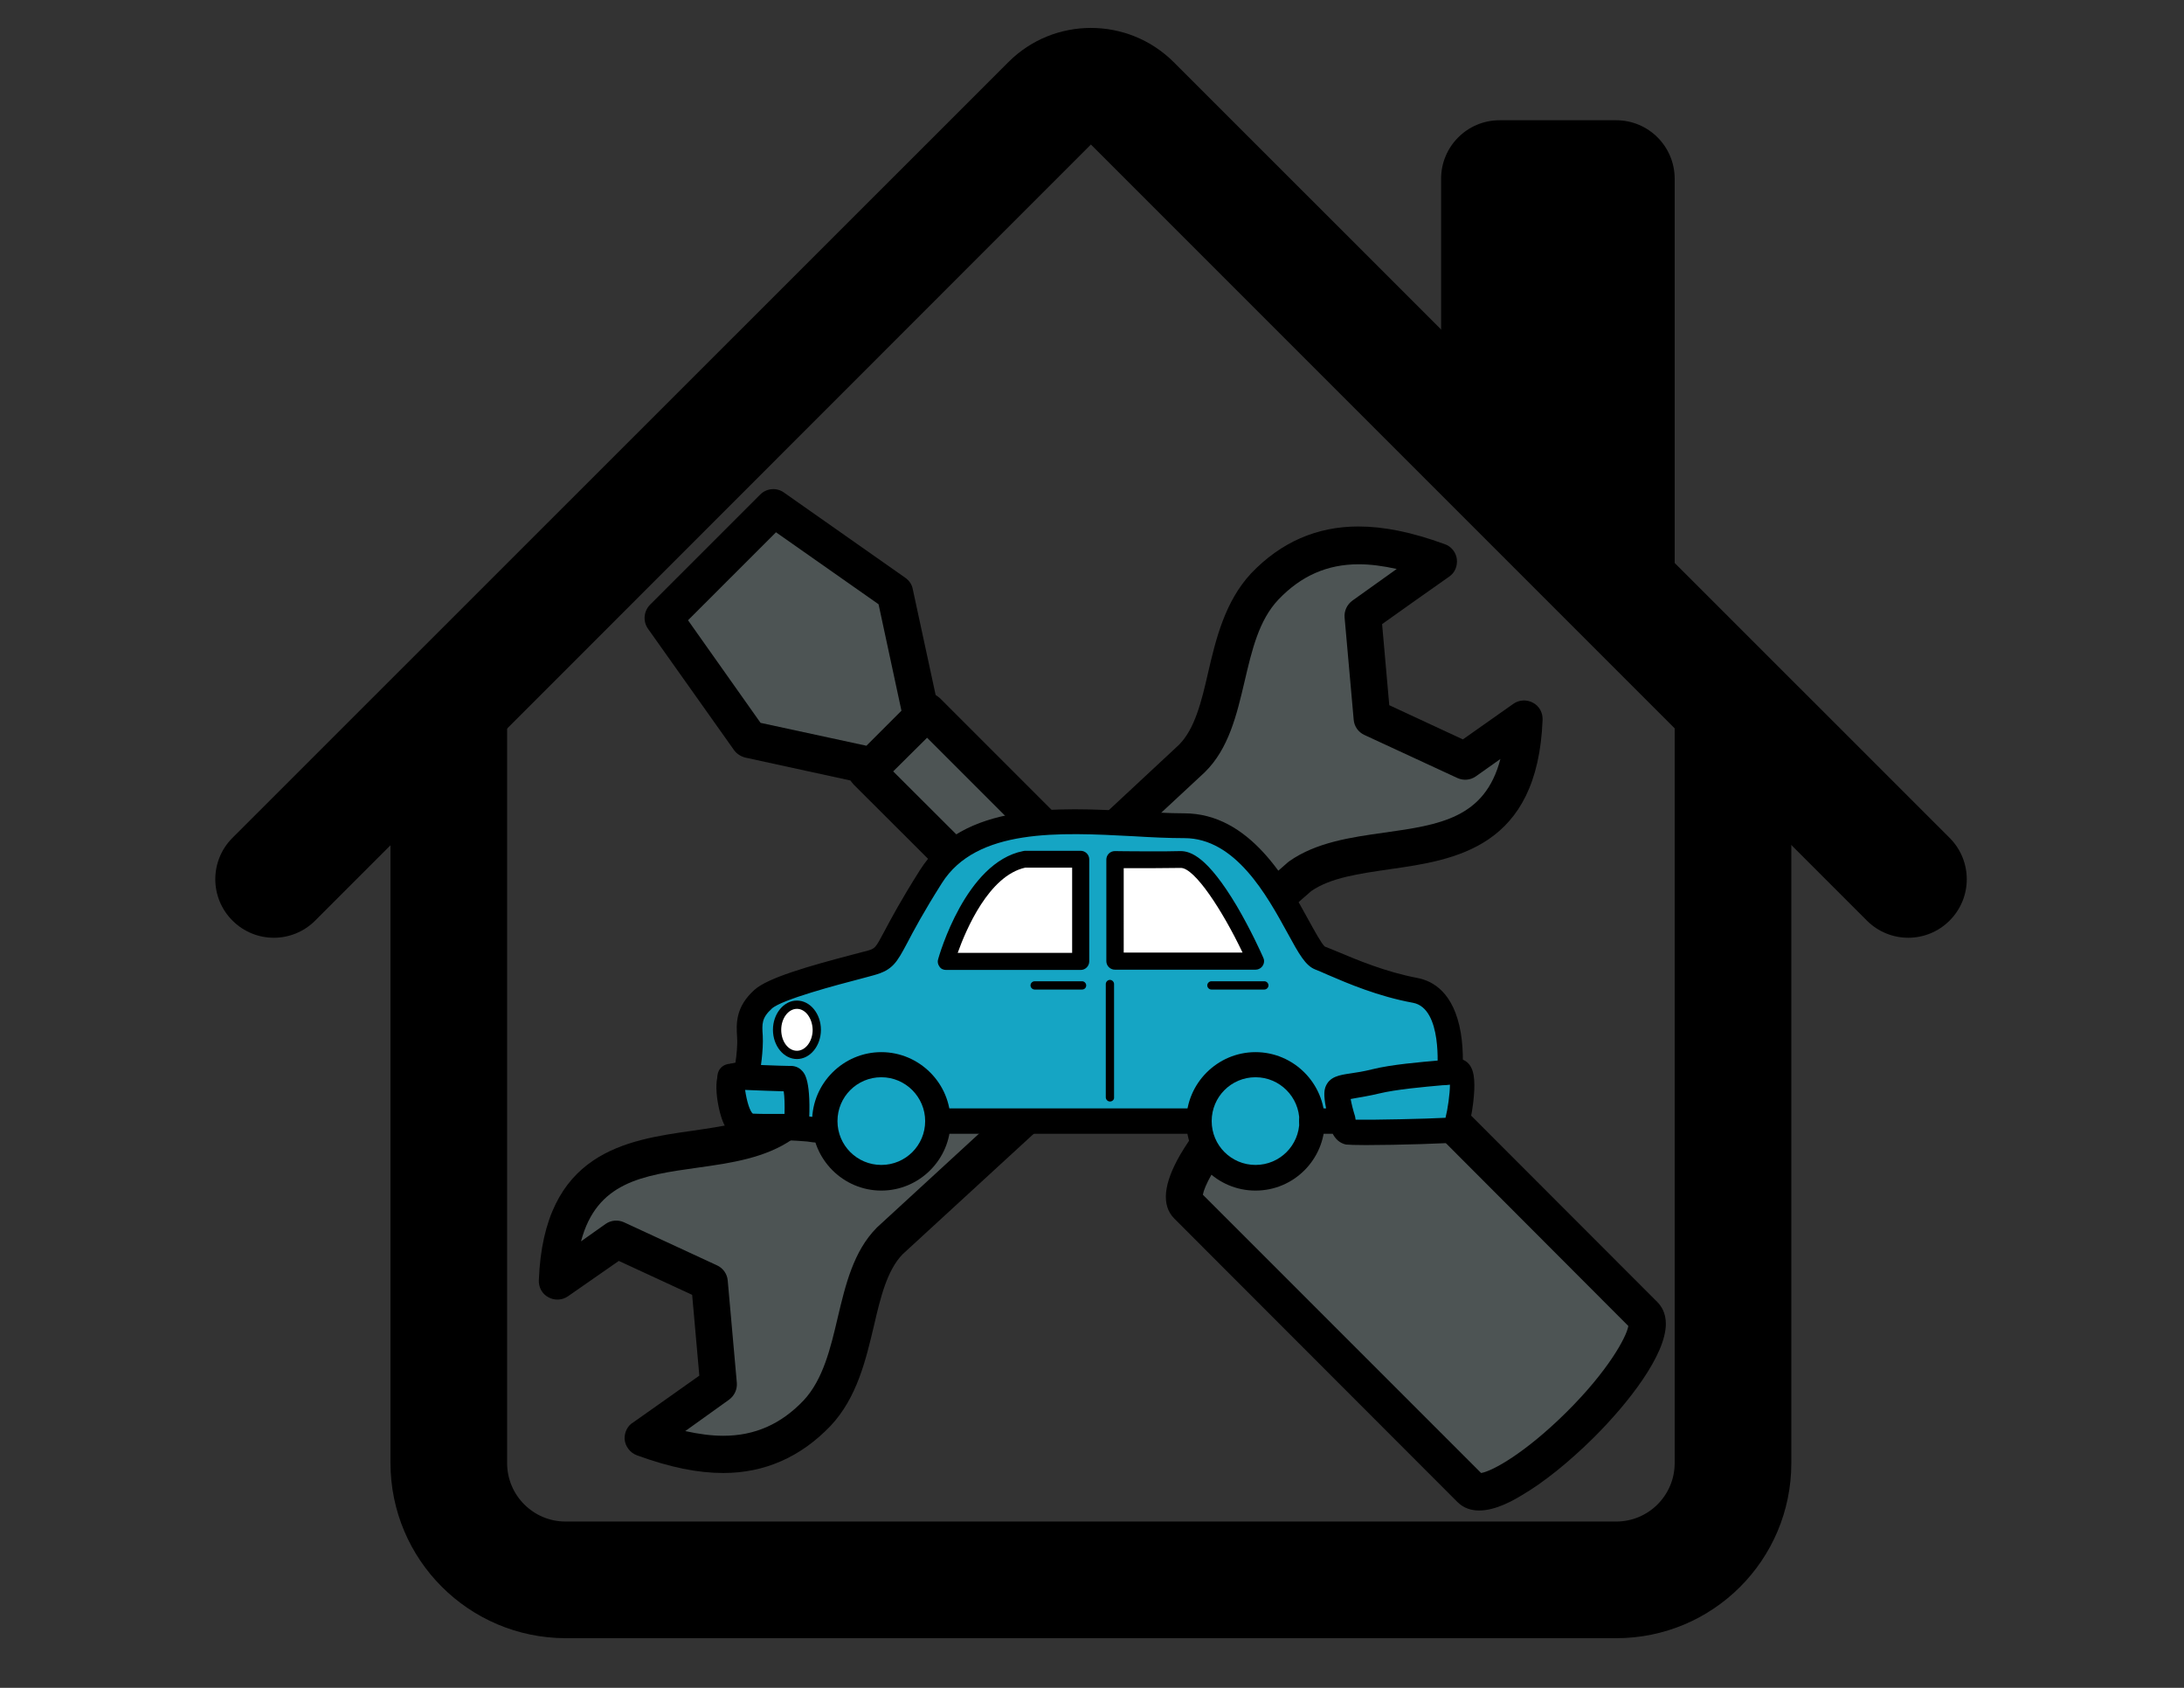 <?xml version="1.0" encoding="utf-8"?>
<!-- Generator: Adobe Illustrator 22.0.0, SVG Export Plug-In . SVG Version: 6.00 Build 0)  -->
<svg version="1.1" id="Capa_1" xmlns="http://www.w3.org/2000/svg" xmlns:xlink="http://www.w3.org/1999/xlink" x="0px" y="0px"
	 viewBox="0 0 792 612" style="enable-background:new 0 0 792 612;" xml:space="preserve">
<rect x="0" y="0" width="792" height="612" fill="#333333" stroke="none"/>
<style type="text/css">
	.st0{fill:#4D5454;}
	.st1{fill:#15A5C4;}
	.st2{fill:none;}
	.st3{fill:#FFFFFF;}
</style>
<g>
	<g>
		<g>
			<g>
				<g>
					<rect x="256.5" y="206" class="st0" width="42.7" height="31.3"/>
				</g>
			</g>
			<g>
				<g>
					
						<rect x="284.2" y="216.6" transform="matrix(0.714 -0.7 0.7 0.714 -86.664 280.529)" class="st0" width="31.3" height="59.5"/>
				</g>
			</g>
			<g>
				<title>Recurso 5</title>
				<g id="Capa_2_1_">
					<g id="Layer_1">
						<g>
							<g>
								<path class="st0" d="M233.3,521.3l12.2-8.6l15.2-10.7l-3.3-37.1l-33.7-15.6l-21.5,15.2c2.4-60.9,55.6-38.8,81.6-57l101.8-89
									l46.7-43.4c14.8-14.6,10.2-45.1,26.5-62.4c18.5-19.5,40.8-16.9,63-8.9l-12.2,8.6l-15.2,10.9l3.3,37.1l33.7,15.6l21.5-15.1
									c-2.4,60.9-55.6,38.8-81.4,57l-101.8,89l-47,43.2c-14.5,14.6-10,45-26.4,62.4C277.7,531.9,255.5,529.3,233.3,521.3
									L233.3,521.3z"/>
							</g>
							<g>
								<path d="M262.3,534.1c-9.2,0-19.2-2-31.3-6.4c-2.5-0.9-4.3-3.3-4.5-5.9c-0.1-2.5,1.1-4.9,3.2-6.1l11.9-8.4l12-8.5l-2.6-29.3
									l-26.6-12.3L206,470c-2.1,1.5-4.9,1.6-7.1,0.4c-2.3-1.2-3.6-3.6-3.5-6.2c1.8-46.5,31.7-50.8,55.7-54.2
									c10.9-1.6,21.3-3,28.5-7.9L381,313.4l46.5-43.3c5.8-5.8,8.2-15.7,10.6-26.2c2.8-12.1,6.1-25.8,15.6-36
									c10.8-11.3,23.8-17,38.9-17c9.2,0,19.2,2,31.3,6.4c2.4,0.8,4.1,3,4.4,5.4c0.3,2.5-0.7,5-2.8,6.4l-12.2,8.6l-12.1,8.6
									l2.6,29.4l26.7,12.4l18.3-12.9c2.1-1.5,4.9-1.6,7.1-0.4c2.3,1.2,3.6,3.6,3.5,6.2c-1.8,46.5-31.7,50.8-55.6,54.2
									c-10.9,1.6-21.2,3-28.3,7.9l-101.4,88.7l-46.8,43c-5.6,5.8-8,15.6-10.4,26c-2.9,12.2-6.1,26-15.7,36.2
									C290.4,528.3,277.3,534.1,262.3,534.1z M248.5,518.9c5,1.1,9.5,1.7,13.8,1.7c11.4,0,20.9-4.2,29.1-12.8
									c7.1-7.6,9.8-19,12.4-30.1c2.8-11.8,5.7-24,14.1-32.5c0.1-0.1,0.1-0.1,0.2-0.2l47-43.2c0,0,0.1-0.1,0.1-0.1l101.8-89
									c0.2-0.2,0.4-0.3,0.5-0.4c9.8-6.9,22.4-8.7,34.5-10.4c20-2.8,36.5-5.2,42.1-26.7l-8.9,6.3c-2,1.4-4.5,1.6-6.7,0.6
									l-33.7-15.6c-2.2-1-3.7-3.1-3.9-5.5l-3.3-37.1c-0.2-2.4,0.9-4.7,2.8-6.1l16.1-11.5c-5-1.1-9.5-1.7-13.8-1.7
									c-11.4,0-20.9,4.2-29.1,12.8c-7.1,7.5-9.6,18.3-12.3,29.8c-2.8,11.9-5.7,24.3-14.4,32.8c0,0-0.1,0.1-0.1,0.1l-46.7,43.4
									c-0.1,0-0.1,0.1-0.2,0.1l-101.8,89c-0.2,0.2-0.4,0.3-0.6,0.4c-9.9,6.9-22.4,8.7-34.6,10.4c-20,2.8-36.5,5.2-42.2,26.7
									l8.9-6.3c2-1.4,4.5-1.6,6.7-0.6l33.7,15.6c2.2,1,3.7,3.1,3.9,5.5l3.3,37.1c0.2,2.4-0.9,4.7-2.8,6.1L248.5,518.9z"/>
							</g>
						</g>
						<g>
							<g>
								<path class="st0" d="M314.4,279.7l21.8-21.8l55.1,55.1l-6,5.6l-17.1,14.8L314.4,279.7z M431.1,352.9l34,34
									c-3.7,3.1-7.4,6.6-11.1,10.5c-3.7,3.9-7.4,7.6-10.5,11.1l-35.6-35.5L431.1,352.9z M596.3,477L493.5,374.1
									c-4.6-4.6-22.3,5.8-39.8,23.2c-17.5,17.4-27.8,35.2-23.2,39.8l0,0l102.8,102.8l0,0c4.6,4.6,22.3-5.8,39.7-23.2
									C590.5,499.3,600.8,481.4,596.3,477L596.3,477z M316.3,277.8l-44.5-9.6l-31.2-44l20-20 M334.2,259.8l-9.6-44.7l-44-30.9
									l-20,20"/>
							</g>
							<g>
								<path d="M536.4,547.7c-2.8,0-5.6-0.8-7.9-3.1L425.8,441.8c-4.7-4.8-3.9-12.6,2.3-23.3c1.8-3,3.9-6.2,6.4-9.5l-31.2-31.1
									c-1.3-1.3-2-3.1-2-5c0.1-1.9,0.9-3.6,2.3-4.9l23.1-20.2c2.7-2.3,6.7-2.2,9.2,0.3l29.8,29.8c11.5-8.7,25.2-16,32.6-8.6
									l102.3,102.4c0.2,0.1,0.3,0.3,0.4,0.4c1.4,1.4,3.1,3.9,3.1,7.9c0,11.3-13.6,28.8-26.3,41.4c-8.9,8.8-18.1,16.2-26,20.8
									C549,543.9,542.5,547.7,536.4,547.7z M436.2,433.2l100.9,100.9c4-0.6,16-7.2,31.1-22.2c14.9-14.8,21.6-27,22.3-31.1
									L489.7,379.8c-3,0.5-10.2,4.1-19.9,12c-0.1,0.1-0.2,0.2-0.3,0.3c-3.4,2.8-7,6.2-10.6,10l-1.8,1.9c-3.1,3.2-6,6.2-8.5,9
									c-0.2,0.3-0.5,0.5-0.8,0.8C440.2,423.1,436.7,430.3,436.2,433.2z M417.8,373.4l25.3,25.2c1.9-2.1,3.8-4.1,5.9-6.1
									c1.5-1.5,3.7-3.6,6.2-5.9l-24.4-24.4L417.8,373.4z M368.2,340.2c-1.7,0-3.5-0.7-4.8-2l-53.8-53.7c-0.5-0.5-0.8-1-1.2-1.5
									l-38.1-8.3c-1.6-0.4-3.1-1.3-4.1-2.7l-31.2-44c-1.9-2.7-1.6-6.3,0.7-8.7l40-40c2.3-2.3,6-2.6,8.6-0.7l44,30.9
									c1.4,1,2.4,2.4,2.7,4.1l8.3,38.4c0.5,0.3,1,0.7,1.5,1.1l55.1,55.1c1.3,1.3,2,3.1,2,4.9c0,1.8-0.8,3.6-2.1,4.8l-6,5.6
									c-0.1,0.1-0.1,0.1-0.2,0.2l-17.1,14.8C371.4,339.6,369.8,340.2,368.2,340.2z M323.9,279.7l44.6,44.5l12.3-10.6l0.8-0.7
									l-45.4-45.4L323.9,279.7z M275.8,262.1l38.4,8.3l12.7-12.7l-8.3-38.6l-37.2-26.1l-31.9,31.9L275.8,262.1z"/>
							</g>
						</g>
					</g>
				</g>
			</g>
		</g>
		<g>
			<g>
				<g>
					<g>
						<rect x="366.7" y="379" class="st1" width="128" height="25.7"/>
					</g>
				</g>
				<g>
					<g>
						<g>
							<path class="st1" d="M525.8,388.8c0,0,2.8-26.9-12.5-29.7c-15.3-2.8-28.1-9.2-34.7-11.8c-6.6-2.6-19.1-47.9-49.1-47.9
								c-30,0-74.5-9-91.9,18.5s-13.7,29-21.9,31.3c-8.2,2.3-33.6,8.2-38.9,13c-5.3,4.8-5.1,8.8-4.8,13.5c0.3,4.7-0.9,12.2-1.2,13.2
								c-0.3,0.9-4.3,0.3-5.9,2.1c-1.1,1.3-0.1,17.9,5.5,17.5c5.6-0.4,21.6,0.6,23,0.8c4.7,0.8,5.1,0.2,3.9-0.3
								c-0.4-0.2,1.8,0.7,1.8,0.7"/>
						</g>
						<g>
							<path d="M296.7,414.3c-1.4,0-2.8-0.2-4-0.4c-1.6-0.2-17-1.1-22-0.8c-2,0.1-5.7-0.4-8.2-5.6c-1.9-3.9-4.4-16-1.1-19.6
								c1.5-1.7,3.6-2.3,5.3-2.6c0.4-2.6,0.8-6.5,0.6-9.2c-0.3-4.8-0.7-10.9,6.3-17.2c4.9-4.4,19.7-8.6,35.7-12.8c2-0.5,3.7-1,5-1.3
								c3.1-0.9,3.1-0.9,6.4-7.1c2.4-4.5,6-11.3,12.9-22.2c15.5-24.6,50-22.8,77.7-21.3c6.5,0.3,12.6,0.7,18.1,0.7
								c23.9,0,37.4,24.5,45.4,39.2c2,3.6,4.4,8,5.6,9.1c1.4,0.5,2.9,1.2,4.7,1.9c6.9,2.9,17.3,7.3,28.9,9.5
								c5.8,1.1,13.2,5.4,15.7,19.7c1.3,7.6,0.6,14.7,0.6,15l-9.1-1l4.6,0.5l-4.6-0.5c0-0.2,2-22.7-8.8-24.7
								c-12.6-2.3-23.6-7-30.8-10.1c-1.8-0.8-3.4-1.5-4.7-2c-3.5-1.4-5.8-5.5-10-13.2c-7.5-13.7-18.9-34.4-37.4-34.4
								c-5.8,0-12-0.3-18.6-0.7c-26.6-1.4-56.8-3-69.4,17.1c-6.7,10.6-10.2,17.2-12.5,21.6c-3.8,7.1-5.2,9.8-12.1,11.7
								c-1.3,0.4-3.1,0.8-5.2,1.4c-7.7,2-28.2,7.4-31.8,10.7c-3.7,3.4-3.6,5.5-3.3,9.8c0.3,5.2-0.9,13.2-1.4,14.8
								c-1,3.2-4.2,3.7-5.8,3.9c-0.1,0-0.2,0-0.4,0.1c0,3,0.9,7.9,2,9.7c6.5-0.3,21.3,0.6,23.1,0.9c0.4,0.1,0.7,0.1,1,0.1
								c1-0.5,2.4-0.7,4-0.1l1.6,0.6l-0.1,0.3c2,1.6,2.1,3.8,1.7,5.1C301.5,413.6,299.2,414.3,296.7,414.3z"/>
						</g>
					</g>
					<g>
						<g>
							<circle class="st1" cx="319.6" cy="406.5" r="20.5"/>
						</g>
						<g>
							<path d="M319.6,431.7c-13.8,0-25.1-11.3-25.1-25.1c0-13.8,11.3-25.1,25.1-25.1c13.8,0,25.1,11.3,25.1,25.1
								C344.7,420.4,333.4,431.7,319.6,431.7z M319.6,390.6c-8.8,0-15.9,7.1-15.9,15.9c0,8.8,7.1,15.9,15.9,15.9
								c8.8,0,15.9-7.1,15.9-15.9C335.5,397.8,328.4,390.6,319.6,390.6z"/>
						</g>
					</g>
					<g>
						<g>
							
								<ellipse transform="matrix(0.16 -0.987 0.987 0.16 -18.907 790.843)" class="st1" cx="455.3" cy="406.5" rx="20.5" ry="20.5"/>
						</g>
						<g>
							<path d="M455.3,431.7c-13.9,0-25.1-11.3-25.1-25.1c0-13.8,11.3-25.1,25.1-25.1c13.8,0,25.1,11.3,25.1,25.1
								C480.4,420.4,469.2,431.7,455.3,431.7z M455.3,390.6c-8.8,0-15.9,7.1-15.9,15.9c0,8.8,7.1,15.9,15.9,15.9s15.9-7.1,15.9-15.9
								C471.2,397.8,464.1,390.6,455.3,390.6z"/>
						</g>
					</g>
					<g>
						<g>
							<line class="st2" x1="340.1" y1="406.5" x2="434.8" y2="406.5"/>
						</g>
						<g>
							<rect x="340.1" y="401.9" width="94.7" height="9.2"/>
						</g>
					</g>
					<g>
						<g>
							<path class="st1" d="M475.8,406.5H487c0,0,0,3.5,2.2,4c2.2,0.5,36.2-0.4,38-0.8c1.8-0.4,5.4-21.8,1.3-21.3
								c-4.1,0.6-20.5,1.5-29.5,3.7c-9,2.2-13.1,1.5-13.9,3.7c-0.8,2.2,1.8,10.4,1.8,10.4"/>
						</g>
						<g>
							<path d="M495.3,415.2c-3.7,0-6.4-0.1-7.2-0.2c-2.3-0.5-3.8-2-4.8-3.9h-7.6c-2.5,0-4.6-2.1-4.6-4.6c0-2.5,2.1-4.6,4.6-4.6h5.2
								c-1.1-5.2-0.5-6.9-0.3-7.6c1.4-4,5.2-4.5,9.2-5.1c2.1-0.3,4.7-0.7,7.9-1.5c6.8-1.7,17.4-2.6,24.3-3.2
								c2.5-0.2,4.6-0.4,5.6-0.6c0.6-0.1,5.7-0.6,6.8,6c0.7,4.2-0.2,10.5-0.6,13c-1.3,7.8-2.8,10.7-6,11.3
								C526.3,414.6,506.4,415.2,495.3,415.2z M491.6,406c6.2,0.1,25.7-0.3,32.6-0.7c0.8-3.1,1.6-8.7,1.6-12
								c-0.8,0.1-1.7,0.2-2.7,0.2c-6.7,0.6-16.8,1.5-23,3c-3.7,0.9-6.6,1.3-8.7,1.7c-0.5,0.1-1.1,0.2-1.6,0.3
								c0.3,1.7,0.9,4.1,1.6,6.3C491.5,405.2,491.5,405.6,491.6,406z"/>
						</g>
					</g>
				</g>
			</g>
			<g>
				<g>
					<path class="st3" d="M404.3,311.7v36.8h51c0,0-16.3-36.9-27.3-36.8C417.1,311.8,404.3,311.7,404.3,311.7z"/>
				</g>
				<g>
					<path d="M455.3,351.6C455.3,351.6,455.3,351.6,455.3,351.6h-51c-1.7,0-3.1-1.4-3.1-3.1v-36.8c0-0.8,0.3-1.6,0.9-2.2
						c0.6-0.6,1.4-0.9,2.2-0.9c0,0,0,0,0,0c0.1,0,5.7,0.1,12.7,0.1c4.1,0,7.8,0,11-0.1c0,0,0.1,0,0.1,0c3.7,0,9.8,2.1,20.4,19.9
						c5,8.5,8.8,16.9,9.5,18.5c0.2,0.4,0.4,0.9,0.4,1.5C458.4,350.2,457,351.6,455.3,351.6z M407.4,345.4h43.2
						c-7.4-15.5-17.4-30.7-22.4-30.7c-3.3,0-7,0.1-11.1,0.1c-3.8,0-7.3,0-9.6,0V345.4L407.4,345.4z"/>
				</g>
			</g>
			<g>
				<g>
					<path class="st3" d="M391.9,311.6v37h-48.8c0,0,9.3-33.3,28.4-37H391.9L391.9,311.6z"/>
				</g>
				<g>
					<path d="M391.9,351.7h-48.8c-1,0-1.9-0.4-2.4-1.2c-0.6-0.8-0.8-1.8-0.5-2.7c0.4-1.4,10-35.1,30.8-39.2c0.2,0,0.4-0.1,0.6-0.1
						h20.3c1.7,0,3.1,1.4,3.1,3.1v37C395,350.3,393.6,351.7,391.9,351.7z M347.3,345.5h41.5v-30.9h-17
						C358.6,317.5,350.3,337.1,347.3,345.5z"/>
				</g>
			</g>
			<g>
				<g>
					<path d="M402.5,399.4c-0.8,0-1.5-0.7-1.5-1.5v-41.1c0-0.8,0.7-1.5,1.5-1.5c0.8,0,1.5,0.7,1.5,1.5v41.1
						C404.1,398.7,403.4,399.4,402.5,399.4z"/>
				</g>
			</g>
			<g>
				<g>
					<path d="M392.4,358.8h-17.2c-0.8,0-1.5-0.7-1.5-1.5c0-0.8,0.7-1.5,1.5-1.5h17.2c0.8,0,1.5,0.7,1.5,1.5
						C393.9,358.1,393.3,358.8,392.4,358.8z"/>
				</g>
			</g>
			<g>
				<g>
					<path d="M458.5,358.8h-19.2c-0.8,0-1.5-0.7-1.5-1.5c0-0.8,0.7-1.5,1.5-1.5h19.2c0.8,0,1.5,0.7,1.5,1.5
						C460,358.1,459.3,358.8,458.5,358.8z"/>
				</g>
			</g>
			<g>
				<g>
					<path class="st1" d="M286.8,391.1c-0.9,0.1-21.9-0.8-21.9-0.8s1.1,17.7,7.5,18.1c6.4,0.3,16.4,0,16.4,0
						S289.9,390.7,286.8,391.1z"/>
				</g>
				<g>
					<path d="M279.5,413.2L279.5,413.2c-2.9,0-5.4-0.1-7.4-0.2c-5-0.3-8.5-4.5-10.4-12.7c-1.2-4.8-1.4-9.5-1.5-9.7
						c-0.1-1.3,0.4-2.6,1.3-3.5c0.9-0.9,2.2-1.4,3.5-1.4c6.3,0.3,18.9,0.8,21.3,0.8l0.1,0c1.7-0.1,3.3,0.5,4.4,1.7
						c1,1,3.5,3.7,2.5,20.4c-0.1,2.4-2.1,4.2-4.4,4.3C288.8,413,284.4,413.2,279.5,413.2z M273,403.8c1.8,0.1,4,0.1,6.6,0.1
						c1.7,0,3.4,0,4.9,0c0.1-3.3,0-6.3-0.3-8.2c-3.5-0.1-9.6-0.3-14-0.5C270.8,399.3,271.9,402.9,273,403.8z"/>
				</g>
			</g>
			<g>
				<g>
					<ellipse class="st3" cx="289" cy="373.4" rx="7.2" ry="9.1"/>
				</g>
				<g>
					<path d="M289,384c-4.8,0-8.7-4.8-8.7-10.6s3.9-10.6,8.7-10.6c4.8,0,8.7,4.8,8.7,10.6S293.8,384,289,384z M289,365.8
						c-3.1,0-5.7,3.4-5.7,7.6c0,4.2,2.5,7.6,5.7,7.6c3.1,0,5.7-3.4,5.7-7.6C294.6,369.2,292.1,365.8,289,365.8z"/>
				</g>
			</g>
		</g>
	</g>
	<g>
		<path d="M141.6,530.4V255.3h42.3v275.2c0,11.7,9.5,21.2,21.2,21.2h381c11.7,0,21.2-9.5,21.2-21.2V255.3h42.3v275.2
			c0,35.1-28.4,63.5-63.5,63.5h-381C170,593.9,141.6,565.5,141.6,530.4z M607.3,64.8v148.2l-84.7-84.7V64.8
			c0-11.7,9.5-21.2,21.2-21.2h42.3C597.8,43.6,607.3,53.1,607.3,64.8z"/>
		<path d="M365.7,22.5c16.5-16.5,43.3-16.5,59.9,0l281.4,281.3c8.3,8.3,8.3,21.7,0,30s-21.7,8.3-30,0L395.6,52.4L114.3,333.8
			c-8.3,8.3-21.7,8.3-30,0s-8.3-21.7,0-30L365.7,22.5z"/>
	</g>
</g>
</svg>
